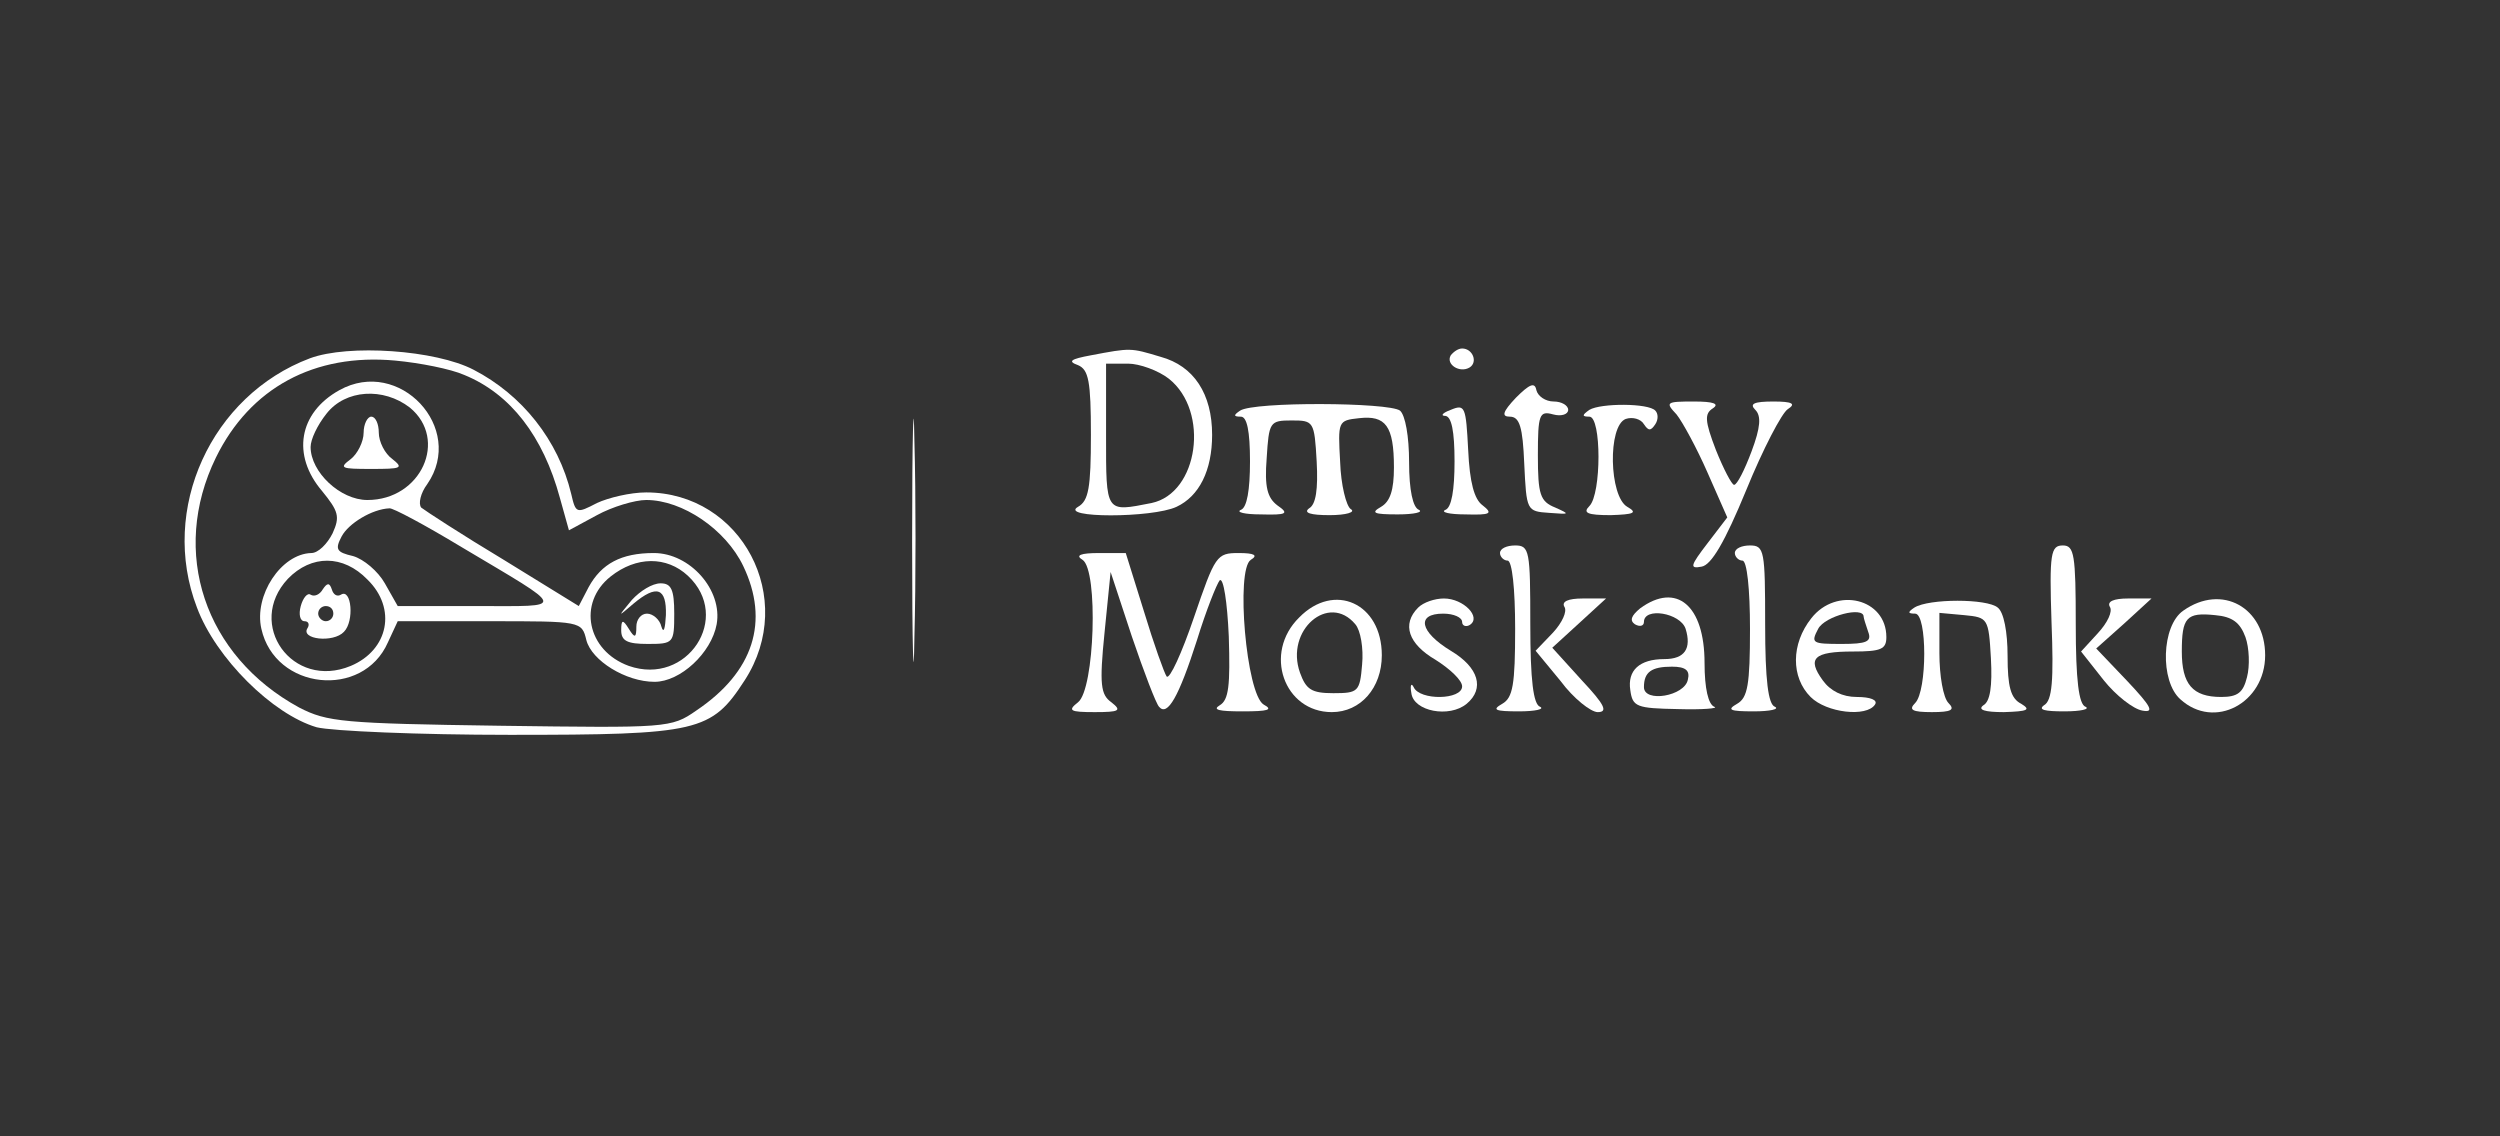 <?xml version="1.0" standalone="no"?>
<!DOCTYPE svg PUBLIC "-//W3C//DTD SVG 20010904//EN"
 "http://www.w3.org/TR/2001/REC-SVG-20010904/DTD/svg10.dtd">
<svg version="1.0" xmlns="http://www.w3.org/2000/svg"
 width="330pt" height="150pt" viewBox="0 0 330 150"
 preserveAspectRatio="xMidYMid meet">

<rect x="0" y="0" width="330" height="150" fill="#333333" stroke="none"/>

<g id="svgg" transform="translate(0,150) scale(0.1,-0.1)"
fill="white" stroke="none">
<path d="M409 1027 c-130 -49 -199 -199 -149 -329 25 -67 100 -141 158 -158
20 -5 135 -10 255 -10 249 0 266 4 310 72 70 108 -4 248 -130 248 -21 0 -50
-7 -65 -14 -27 -14 -28 -14 -34 12 -17 71 -65 131 -129 164 -50 26 -165 34
-216 15z m204 -22 c61 -25 104 -81 126 -162 l12 -43 37 20 c20 11 50 20 65 20
48 0 105 -39 128 -87 35 -73 14 -140 -62 -191 -33 -23 -38 -23 -259 -20 -208
3 -228 5 -265 24 -125 68 -171 205 -110 330 45 92 130 138 237 128 32 -3 73
-11 91 -19z"/>
<path d="M448 985 c-54 -30 -63 -86 -23 -133 22 -27 24 -34 14 -56 -7 -14 -19
-26 -28 -26 -40 -1 -76 -56 -66 -100 18 -81 134 -93 167 -18 l13 28 121 0
c121 0 122 0 128 -25 7 -27 52 -55 90 -55 34 0 75 38 82 76 8 45 -35 94 -83
94 -43 0 -69 -14 -86 -45 l-13 -25 -99 61 c-55 33 -104 65 -109 69 -4 5 -1 19
8 31 51 74 -37 168 -116 124z m93 -23 c51 -42 15 -122 -56 -122 -36 0 -75 37
-75 70 0 10 9 29 21 44 25 32 75 35 110 8z m68 -184 c141 -84 140 -78 21 -78
l-105 0 -17 30 c-9 16 -28 32 -42 36 -22 5 -24 9 -15 26 9 17 40 36 63 37 4 1
47 -22 95 -51z m-124 -43 c39 -38 28 -93 -22 -114 -77 -32 -139 55 -83 115 31
32 73 32 105 -1z m423 5 c59 -55 -1 -146 -78 -119 -55 20 -68 83 -24 118 34
27 74 27 102 1z"/>
<path d="M480 929 c0 -12 -8 -28 -17 -35 -16 -12 -13 -13 27 -13 40 0 43 1 28
13 -10 7 -18 23 -18 35 0 11 -4 21 -10 21 -5 0 -10 -10 -10 -21z"/>
<path d="M426 722 c-4 -7 -11 -10 -16 -7 -4 3 -10 -4 -13 -15 -3 -11 -1 -20 5
-20 5 0 7 -4 4 -9 -10 -15 34 -20 48 -5 14 14 10 58 -4 49 -5 -3 -10 0 -12 7
-3 9 -6 9 -12 0z m14 -32 c0 -5 -4 -10 -10 -10 -5 0 -10 5 -10 10 0 6 5 10 10
10 6 0 10 -4 10 -10z"/>
<path d="M834 708 c-19 -23 -19 -23 2 -5 31 26 44 21 43 -15 -1 -18 -3 -25 -6
-15 -2 9 -11 17 -19 17 -8 0 -14 -8 -14 -17 0 -15 -2 -16 -10 -3 -8 13 -10 12
-10 -2 0 -14 8 -18 35 -18 34 0 35 1 35 40 0 32 -4 40 -18 40 -11 0 -27 -10
-38 -22z"/>
<path d="M1204 785 c0 -143 2 -200 3 -127 2 73 2 190 0 260 -1 70 -3 10 -3
-133z"/>
<path d="M1440 1031 c-27 -5 -31 -8 -17 -13 14 -6 17 -21 17 -92 0 -70 -3 -87
-17 -95 -26 -15 98 -15 130 0 30 14 47 48 47 95 0 54 -24 91 -68 103 -40 12
-39 12 -92 2z m103 -31 c54 -43 39 -151 -23 -164 -61 -12 -60 -14 -60 89 l0
95 29 0 c15 0 40 -9 54 -20z"/>
<path d="M1915 1031 c-7 -12 12 -24 25 -16 11 7 4 25 -10 25 -5 0 -11 -4 -15
-9z"/>
<path d="M2001 975 c-18 -19 -19 -25 -8 -25 13 0 17 -14 19 -62 3 -62 3 -63
33 -65 27 -2 28 -2 8 7 -20 8 -23 17 -23 69 0 54 2 59 20 54 11 -3 20 0 20 6
0 6 -9 11 -19 11 -11 0 -21 7 -23 15 -2 11 -9 8 -27 -10z"/>
<path d="M1637 958 c-9 -6 -9 -8 1 -8 8 0 12 -19 12 -59 0 -38 -4 -61 -12 -64
-7 -3 5 -6 26 -6 35 -1 38 1 22 12 -13 10 -17 24 -14 62 3 48 4 50 33 50 29 0
30 -1 33 -54 2 -37 -1 -57 -10 -62 -8 -6 2 -9 27 -9 22 0 35 4 28 8 -6 4 -13
32 -14 62 -3 54 -3 55 25 58 35 4 46 -10 46 -65 0 -30 -5 -45 -17 -52 -14 -8
-10 -10 22 -10 22 0 34 3 28 6 -8 3 -13 26 -13 63 0 34 -5 62 -12 68 -15 11
-193 12 -211 0z"/>
<path d="M1915 959 c-11 -4 -14 -8 -7 -8 8 -1 12 -20 12 -60 0 -38 -4 -61 -12
-64 -7 -3 5 -6 26 -6 34 -1 37 1 23 12 -11 8 -17 30 -19 73 -3 57 -4 61 -23
53z"/>
<path d="M2098 959 c-10 -7 -10 -9 0 -9 16 0 16 -102 0 -118 -9 -9 -3 -12 28
-12 31 1 36 3 22 11 -24 14 -26 107 -2 116 9 3 20 0 24 -7 6 -9 9 -9 15 0 4 6
4 14 0 18 -9 10 -72 10 -87 1z"/>
<path d="M2213 953 c8 -10 27 -45 41 -77 l26 -59 -26 -34 c-23 -30 -24 -34 -8
-31 13 2 31 33 59 101 22 54 47 102 55 107 11 7 6 10 -19 10 -26 0 -32 -3 -24
-11 8 -8 7 -23 -5 -55 -9 -24 -19 -44 -23 -44 -3 0 -14 21 -24 46 -15 39 -15
48 -4 55 9 6 1 9 -25 9 -37 0 -38 -1 -23 -17z"/>
<path d="M1980 770 c0 -5 5 -10 10 -10 6 0 10 -37 10 -90 0 -74 -3 -91 -17
-99 -14 -8 -10 -10 22 -10 22 0 34 3 28 6 -9 3 -13 35 -13 109 0 97 -1 104
-20 104 -11 0 -20 -4 -20 -10z"/>
<path d="M2290 770 c0 -5 5 -10 10 -10 6 0 10 -37 10 -90 0 -74 -3 -91 -17
-99 -14 -8 -10 -10 22 -10 22 0 34 3 28 6 -9 3 -13 35 -13 109 0 97 -1 104
-20 104 -11 0 -20 -4 -20 -10z"/>
<path d="M2708 679 c3 -77 1 -104 -10 -110 -8 -6 1 -8 27 -8 22 0 34 3 28 6
-9 3 -13 35 -13 109 0 92 -2 104 -17 104 -16 0 -18 -10 -15 -101z"/>
<path d="M1429 761 c21 -14 16 -171 -6 -188 -14 -11 -11 -13 22 -13 33 0 36 2
22 13 -14 10 -16 23 -9 92 l8 80 28 -85 c16 -47 32 -89 36 -93 11 -13 26 13
50 88 12 39 26 74 30 79 5 4 10 -29 12 -74 2 -65 0 -84 -12 -91 -10 -6 -1 -8
30 -8 34 0 41 2 28 9 -23 14 -37 178 -17 191 10 6 5 9 -16 9 -29 0 -31 -3 -59
-85 -16 -47 -32 -82 -36 -78 -3 4 -17 43 -30 86 l-24 77 -35 0 c-25 0 -32 -3
-22 -9z"/>
<path d="M1715 685 c-48 -47 -20 -125 43 -125 38 0 66 32 66 75 0 69 -63 97
-109 50z m74 -9 c7 -8 11 -32 9 -53 -3 -36 -5 -38 -38 -38 -29 0 -36 5 -44 27
-20 56 38 106 73 64z"/>
<path d="M1872 698 c-22 -22 -13 -48 23 -69 19 -12 35 -27 35 -35 0 -18 -56
-19 -64 -1 -3 6 -5 3 -3 -8 3 -24 50 -33 73 -14 24 20 16 48 -21 70 -41 25
-46 49 -10 49 14 0 25 -5 25 -11 0 -5 5 -7 10 -4 16 10 -8 35 -34 35 -12 0
-27 -5 -34 -12z"/>
<path d="M2065 699 c4 -6 -3 -21 -15 -34 l-23 -24 33 -40 c17 -23 40 -41 49
-41 14 0 9 10 -21 42 l-39 43 35 32 36 33 -31 0 c-19 0 -28 -4 -24 -11z"/>
<path d="M2165 697 c-12 -10 -14 -16 -7 -21 7 -4 12 -2 12 3 0 20 48 12 55 -9
8 -26 -1 -40 -28 -40 -33 0 -49 -15 -45 -41 3 -22 8 -24 63 -25 33 -1 54 1 48
3 -8 3 -13 24 -13 58 0 76 -37 107 -85 72z m63 -94 c-4 -22 -58 -31 -58 -10 0
20 10 27 37 27 18 0 24 -5 21 -17z"/>
<path d="M2391 684 c-27 -34 -27 -78 -1 -104 21 -21 74 -27 85 -10 4 6 -6 10
-24 10 -19 0 -35 8 -45 22 -21 29 -12 38 40 38 37 0 44 3 44 19 0 51 -66 67
-99 25z m69 2 c0 -2 3 -11 6 -20 5 -13 -2 -16 -35 -16 -39 0 -41 1 -31 20 9
17 60 30 60 16z"/>
<path d="M2527 698 c-9 -6 -9 -8 1 -8 16 0 16 -102 0 -118 -9 -9 -4 -12 22
-12 26 0 31 3 22 12 -7 7 -12 36 -12 66 l0 53 33 -3 c31 -3 32 -4 35 -57 2
-37 -1 -57 -10 -62 -8 -6 2 -9 27 -9 32 1 36 3 23 11 -14 7 -18 23 -18 63 0
32 -5 58 -13 64 -14 12 -91 12 -110 0z"/>
<path d="M2785 699 c4 -6 -3 -21 -16 -35 l-22 -24 30 -38 c16 -20 39 -38 51
-40 16 -3 12 5 -20 39 l-41 43 37 33 36 33 -31 0 c-19 0 -28 -4 -24 -11z"/>
<path d="M2882 694 c-29 -20 -31 -93 -4 -117 45 -41 112 -5 112 58 0 63 -57
95 -108 59z m82 -35 c5 -14 6 -38 2 -53 -5 -20 -12 -26 -34 -26 -38 0 -52 17
-52 60 0 45 6 52 44 48 23 -2 33 -10 40 -29z"/>
</g>
</svg>
